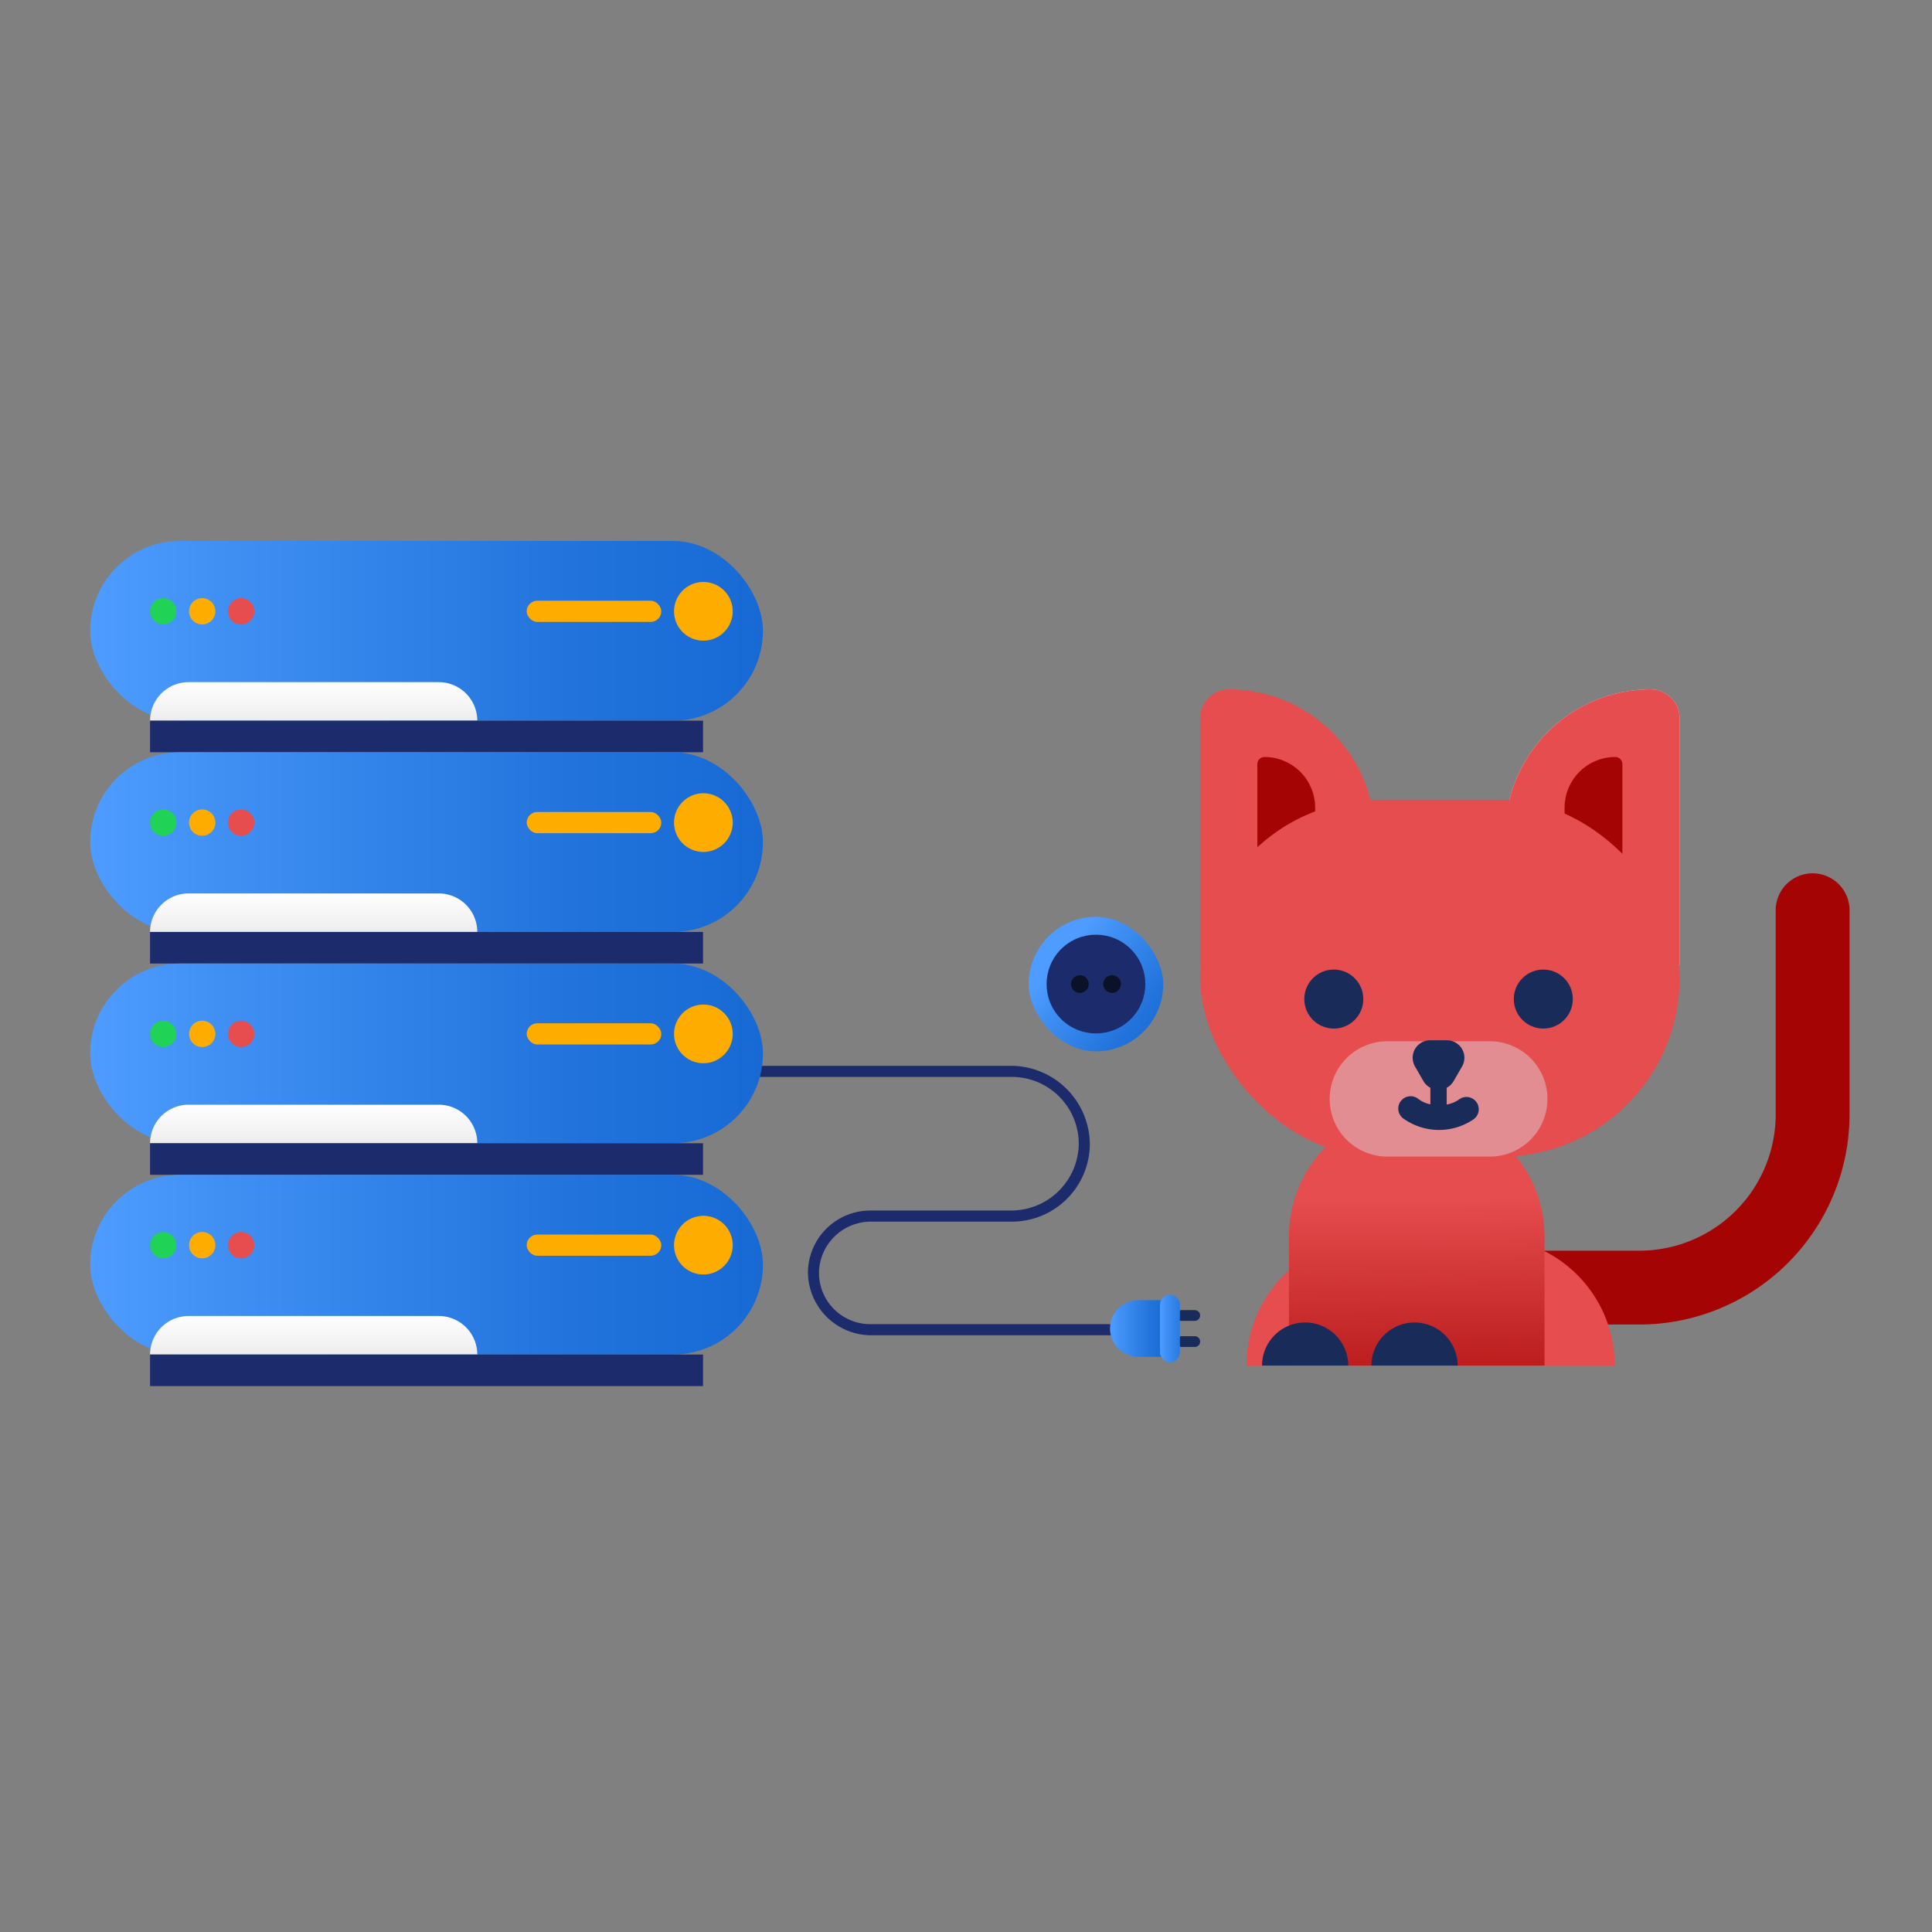 <svg xmlns="http://www.w3.org/2000/svg" xmlns:xlink="http://www.w3.org/1999/xlink" width="150" height="150" viewBox="0 0 150 150">
  <rect x="0" y="0" width="150" height="150" fill="#808080" stroke="none"/>
  <defs>
    <linearGradient id="linear-gradient" y1="0.5" x2="1" y2="0.5" gradientUnits="objectBoundingBox">
      <stop offset="0" stop-color="#4e9cff"/>
      <stop offset="0.193" stop-color="#4090f4"/>
      <stop offset="0.709" stop-color="#2274dc"/>
      <stop offset="1" stop-color="#176ad4"/>
    </linearGradient>
    <linearGradient id="linear-gradient-2" x1="0" y1="0.5" x2="1.683" y2="0.5" xlink:href="#linear-gradient"/>
    <linearGradient id="linear-gradient-4" x1="0.5" y1="1.343" x2="0.5" y2="-0.041" gradientUnits="objectBoundingBox">
      <stop offset="0" stop-color="#e5e5e5"/>
      <stop offset="0.476" stop-color="#f3f3f3"/>
      <stop offset="1" stop-color="#fff"/>
    </linearGradient>
    <linearGradient id="linear-gradient-11" x1="0.236" y1="0.287" x2="1.031" y2="0.929" xlink:href="#linear-gradient"/>
    <linearGradient id="linear-gradient-12" x1="34.913" y1="0.5" x2="35.913" y2="0.5" gradientUnits="objectBoundingBox">
      <stop offset="0" stop-color="#a50404"/>
      <stop offset="1" stop-color="#e64d4e"/>
    </linearGradient>
    <radialGradient id="radial-gradient" cx="0.544" cy="0.481" fx="0.422" r="1.507" gradientTransform="matrix(0.348, 0, 0, -0.571, -0.389, 160.777)" gradientUnits="objectBoundingBox">
      <stop offset="0.206" stop-color="#a50404"/>
      <stop offset="1" stop-color="#e64d4e"/>
    </radialGradient>
    <linearGradient id="linear-gradient-13" x1="0.472" y1="-0.361" x2="0.487" y2="0.88" gradientUnits="objectBoundingBox">
      <stop offset="0" stop-color="#a50404"/>
      <stop offset="0.818" stop-color="#e64d4e"/>
    </linearGradient>
    <linearGradient id="linear-gradient-14" x1="4.52" y1="1.205" x2="5.579" y2="-0.165" xlink:href="#linear-gradient-12"/>
    <linearGradient id="linear-gradient-15" x1="-5.625" y1="0.849" x2="-5.915" y2="-0.089" xlink:href="#linear-gradient-12"/>
  </defs>
  <g id="server-error" transform="translate(-113 -205)">
    <rect id="Rectangle_8793" data-name="Rectangle 8793" width="150" height="150" transform="translate(113 205)" fill="#8c8c8c" opacity="0"/>
    <g id="Group_8134" data-name="Group 8134" transform="translate(597 138.237)">
      <g id="Group_8133" data-name="Group 8133" transform="translate(-477 56)">
        <g id="Group_8132" data-name="Group 8132" transform="translate(0 52.763)">
          <g id="Group_8127" data-name="Group 8127">
            <g id="Group_8122" data-name="Group 8122" transform="translate(50.249 40.75)">
              <path id="Path_24527" data-name="Path 24527" d="M1449.215,985.083h-19.529a4.921,4.921,0,0,1-4.938-4.926,4.848,4.848,0,0,1,4.842-4.759h10.9a5.25,5.25,0,0,0,5.282-5.061,5.192,5.192,0,0,0-5.185-5.311h-21.1c-.433-.38-.169-.863.207-.863h20.784a6.137,6.137,0,0,1,6.156,6.154,6.057,6.057,0,0,1-6.049,5.944h-10.917a4.035,4.035,0,0,0-4.062,3.859,3.984,3.984,0,0,0,3.978,4.1h19.6a.448.448,0,0,1,.455.409A.432.432,0,0,1,1449.215,985.083Z" transform="translate(-1419.268 -964.163)" fill="#1c2b6b"/>
              <path id="Path_24528" data-name="Path 24528" d="M1579.859,1068.16h2.2v-4.4h-2.2a2.2,2.2,0,0,0-2.2,2.2h0A2.2,2.2,0,0,0,1579.859,1068.16Z" transform="translate(-1548.724 -1045.565)" fill="url(#linear-gradient)"/>
              <g id="Group_8121" data-name="Group 8121" transform="translate(34.073 18.967)">
                <path id="Path_24529" data-name="Path 24529" d="M1607.234,1068.824h-1.024a.417.417,0,0,1-.416-.417h0a.416.416,0,0,1,.416-.416h1.024a.416.416,0,0,1,.416.416h0A.417.417,0,0,1,1607.234,1068.824Z" transform="translate(-1605.794 -1067.991)" fill="#192b59"/>
                <path id="Path_24530" data-name="Path 24530" d="M1607.234,1079.9h-1.024a.417.417,0,0,1-.416-.417h0a.416.416,0,0,1,.416-.416h1.024a.416.416,0,0,1,.416.416h0A.417.417,0,0,1,1607.234,1079.9Z" transform="translate(-1605.794 -1077.041)" fill="#192b59"/>
              </g>
              <rect id="Rectangle_8798" data-name="Rectangle 8798" width="1.547" height="5.259" rx="0.773" transform="translate(32.812 17.765)" fill="url(#linear-gradient-2)"/>
            </g>
            <g id="Group_8123" data-name="Group 8123">
              <rect id="Rectangle_8799" data-name="Rectangle 8799" width="52.235" height="13.953" rx="6.977" fill="url(#linear-gradient)"/>
              <path id="Rectangle_8800" data-name="Rectangle 8800" d="M2.991,0H22.414a2.991,2.991,0,0,1,2.991,2.991v0a0,0,0,0,1,0,0H0a0,0,0,0,1,0,0v0A2.991,2.991,0,0,1,2.991,0Z" transform="translate(4.651 10.962)" fill="url(#linear-gradient-4)"/>
              <circle id="Ellipse_689" data-name="Ellipse 689" cx="1.022" cy="1.022" r="1.022" transform="translate(4.651 4.44)" fill="#20d357"/>
              <circle id="Ellipse_690" data-name="Ellipse 690" cx="1.022" cy="1.022" r="1.022" transform="translate(7.677 4.44)" fill="#ffac00"/>
              <circle id="Ellipse_691" data-name="Ellipse 691" cx="1.022" cy="1.022" r="1.022" transform="translate(10.702 4.44)" fill="#e64d4e"/>
              <circle id="Ellipse_692" data-name="Ellipse 692" cx="2.279" cy="2.279" r="2.279" transform="matrix(0.16, -0.987, 0.987, 0.16, 44.996, 7.347)" fill="#ffac00"/>
              <rect id="Rectangle_8801" data-name="Rectangle 8801" width="10.451" height="1.644" rx="0.822" transform="translate(33.892 4.641)" fill="#ffac00"/>
              <rect id="Rectangle_8802" data-name="Rectangle 8802" width="42.933" height="2.451" transform="translate(4.651 13.953)" fill="#1c2b6b"/>
            </g>
            <g id="Group_8124" data-name="Group 8124" transform="translate(0 16.404)">
              <rect id="Rectangle_8803" data-name="Rectangle 8803" width="52.235" height="13.953" rx="6.977" fill="url(#linear-gradient)"/>
              <path id="Rectangle_8804" data-name="Rectangle 8804" d="M2.991,0H22.414a2.991,2.991,0,0,1,2.991,2.991v0a0,0,0,0,1,0,0H0a0,0,0,0,1,0,0v0A2.991,2.991,0,0,1,2.991,0Z" transform="translate(4.651 10.962)" fill="url(#linear-gradient-4)"/>
              <path id="Path_24531" data-name="Path 24531" d="M1171.7,856.218a1.022,1.022,0,1,1-1.022-1.022A1.022,1.022,0,0,1,1171.7,856.218Z" transform="translate(-1165.004 -850.755)" fill="#20d357"/>
              <path id="Path_24532" data-name="Path 24532" d="M1188.262,856.218a1.022,1.022,0,1,1-1.022-1.022A1.022,1.022,0,0,1,1188.262,856.218Z" transform="translate(-1178.541 -850.755)" fill="#ffac00"/>
              <path id="Path_24533" data-name="Path 24533" d="M1204.824,856.218a1.022,1.022,0,1,1-1.022-1.022A1.022,1.022,0,0,1,1204.824,856.218Z" transform="translate(-1192.078 -850.755)" fill="#e64d4e"/>
              <circle id="Ellipse_693" data-name="Ellipse 693" cx="2.279" cy="2.279" r="2.279" transform="translate(44.633 4.229) rotate(-22.5)" fill="#ffac00"/>
              <rect id="Rectangle_8805" data-name="Rectangle 8805" width="10.451" height="1.644" rx="0.822" transform="translate(33.892 4.641)" fill="#ffac00"/>
              <rect id="Rectangle_8806" data-name="Rectangle 8806" width="42.933" height="2.451" transform="translate(4.651 13.953)" fill="#1c2b6b"/>
            </g>
            <g id="Group_8125" data-name="Group 8125" transform="translate(0 32.808)">
              <rect id="Rectangle_8807" data-name="Rectangle 8807" width="52.235" height="13.953" rx="6.977" fill="url(#linear-gradient)"/>
              <path id="Rectangle_8808" data-name="Rectangle 8808" d="M2.991,0H22.414a2.991,2.991,0,0,1,2.991,2.991v0a0,0,0,0,1,0,0H0a0,0,0,0,1,0,0v0A2.991,2.991,0,0,1,2.991,0Z" transform="translate(4.651 10.962)" fill="url(#linear-gradient-4)"/>
              <circle id="Ellipse_694" data-name="Ellipse 694" cx="1.022" cy="1.022" r="1.022" transform="translate(4.651 4.44)" fill="#20d357"/>
              <circle id="Ellipse_695" data-name="Ellipse 695" cx="1.022" cy="1.022" r="1.022" transform="translate(7.677 4.44)" fill="#ffac00"/>
              <circle id="Ellipse_696" data-name="Ellipse 696" cx="1.022" cy="1.022" r="1.022" transform="translate(10.702 4.44)" fill="#e64d4e"/>
              <circle id="Ellipse_697" data-name="Ellipse 697" cx="2.279" cy="2.279" r="2.279" transform="translate(45.331 3.184)" fill="#ffac00"/>
              <rect id="Rectangle_8809" data-name="Rectangle 8809" width="10.451" height="1.644" rx="0.822" transform="translate(33.892 4.641)" fill="#ffac00"/>
              <rect id="Rectangle_8810" data-name="Rectangle 8810" width="42.933" height="2.451" transform="translate(4.651 13.953)" fill="#1c2b6b"/>
            </g>
            <g id="Group_8126" data-name="Group 8126" transform="translate(0 49.212)">
              <rect id="Rectangle_8811" data-name="Rectangle 8811" width="52.235" height="13.953" rx="6.977" fill="url(#linear-gradient)"/>
              <path id="Rectangle_8812" data-name="Rectangle 8812" d="M2.991,0H22.414a2.991,2.991,0,0,1,2.991,2.991v0a0,0,0,0,1,0,0H0a0,0,0,0,1,0,0v0A2.991,2.991,0,0,1,2.991,0Z" transform="translate(4.651 10.962)" fill="url(#linear-gradient-4)"/>
              <path id="Path_24534" data-name="Path 24534" d="M1171.7,1035.818a1.022,1.022,0,1,1-1.022-1.022A1.022,1.022,0,0,1,1171.7,1035.818Z" transform="translate(-1165.004 -1030.356)" fill="#20d357"/>
              <path id="Path_24535" data-name="Path 24535" d="M1188.262,1035.818a1.022,1.022,0,1,1-1.022-1.022A1.022,1.022,0,0,1,1188.262,1035.818Z" transform="translate(-1178.541 -1030.356)" fill="#ffac00"/>
              <path id="Path_24536" data-name="Path 24536" d="M1204.824,1035.818a1.022,1.022,0,1,1-1.022-1.022A1.022,1.022,0,0,1,1204.824,1035.818Z" transform="translate(-1192.078 -1030.356)" fill="#e64d4e"/>
              <circle id="Ellipse_698" data-name="Ellipse 698" cx="2.279" cy="2.279" r="2.279" transform="translate(44.633 4.229) rotate(-22.5)" fill="#ffac00"/>
              <rect id="Rectangle_8813" data-name="Rectangle 8813" width="10.451" height="1.644" rx="0.822" transform="translate(33.892 4.641)" fill="#ffac00"/>
              <rect id="Rectangle_8814" data-name="Rectangle 8814" width="42.933" height="2.451" transform="translate(4.651 13.953)" fill="#1c2b6b"/>
            </g>
          </g>
          <g id="Group_8129" data-name="Group 8129" transform="translate(72.67 28.982)">
            <rect id="Rectangle_8815" data-name="Rectangle 8815" width="10.445" height="10.445" rx="5.222" transform="translate(0.199 0.199)" fill="url(#linear-gradient-11)"/>
            <circle id="Ellipse_699" data-name="Ellipse 699" cx="3.833" cy="3.833" r="3.833" transform="translate(0 5.421) rotate(-45)" fill="#1c2b6b"/>
            <g id="Group_8128" data-name="Group 8128" transform="translate(3.486 4.735)">
              <path id="Path_24537" data-name="Path 24537" d="M1562.463,926.352a.686.686,0,1,1-.686-.686A.686.686,0,0,1,1562.463,926.352Z" transform="translate(-1561.091 -925.666)" fill="#0b1228"/>
              <path id="Path_24538" data-name="Path 24538" d="M1576.146,926.352a.686.686,0,1,1-.686-.686A.686.686,0,0,1,1576.146,926.352Z" transform="translate(-1572.275 -925.666)" fill="#0b1228"/>
            </g>
          </g>
          <g id="Group_8131" data-name="Group 8131" transform="translate(86.178 11.525)">
            <path id="Path_24539" data-name="Path 24539" d="M1774.429,962.409h-7.215a2.867,2.867,0,1,1,0-5.733h7.215A10.586,10.586,0,0,0,1785,946.1V930.245a2.867,2.867,0,0,1,5.734,0V946.1A16.326,16.326,0,0,1,1774.429,962.409Z" transform="translate(-1740.314 -913.098)" fill="url(#linear-gradient-12)"/>
            <path id="Rectangle_8816" data-name="Rectangle 8816" d="M0,0H28.6a0,0,0,0,1,0,0V0a9.967,9.967,0,0,1-9.967,9.967H9.967A9.967,9.967,0,0,1,0,0V0A0,0,0,0,1,0,0Z" transform="translate(32.197 52.5) rotate(180)" fill="url(#radial-gradient)"/>
            <path id="Rectangle_8817" data-name="Rectangle 8817" d="M0,0H19.846a0,0,0,0,1,0,0V10.011a9.923,9.923,0,0,1-9.923,9.923h0A9.923,9.923,0,0,1,0,10.011V0A0,0,0,0,1,0,0Z" transform="translate(26.739 52.5) rotate(180)" fill="url(#linear-gradient-13)"/>
            <path id="Path_24540" data-name="Path 24540" d="M1774.12,866.029h0a2.236,2.236,0,0,1,2.236,2.236v19.146H1762.8V877.348A11.318,11.318,0,0,1,1774.12,866.029Z" transform="translate(-1739.128 -866.029)" fill="#f2dad4"/>
            <path id="Path_24541" data-name="Path 24541" d="M1663.335,866.029h0a2.236,2.236,0,0,0-2.236,2.236v19.146h13.555V877.348A11.319,11.319,0,0,0,1663.335,866.029Z" transform="translate(-1661.099 -866.029)" fill="#e64d4e"/>
            <path id="Path_24542" data-name="Path 24542" d="M1684.118,898.1h-3.382a.553.553,0,0,1-.553-.553v-8.4a.553.553,0,0,1,.553-.553h0a3.934,3.934,0,0,1,3.935,3.934v5.015A.553.553,0,0,1,1684.118,898.1Z" transform="translate(-1675.741 -883.346)" fill="url(#linear-gradient-14)"/>
            <path id="Path_24543" data-name="Path 24543" d="M1774.12,866.029h0a2.236,2.236,0,0,1,2.236,2.236v19.146H1762.8V877.348A11.318,11.318,0,0,1,1774.12,866.029Z" transform="translate(-1739.128 -866.029)" fill="#e64d4e"/>
            <path id="Path_24544" data-name="Path 24544" d="M1783.225,898.1h3.381a.553.553,0,0,0,.552-.553v-8.4a.553.553,0,0,0-.552-.553h0a3.934,3.934,0,0,0-3.935,3.934v5.015A.553.553,0,0,0,1783.225,898.1Z" transform="translate(-1754.374 -883.346)" fill="url(#linear-gradient-15)"/>
            <rect id="Rectangle_8818" data-name="Rectangle 8818" width="37.227" height="27.707" rx="13.854" transform="translate(37.227 36.273) rotate(-180)" fill="#e64d4e"/>
            <path id="Path_24545" data-name="Path 24545" d="M1708.784,992.347h7.953a4.477,4.477,0,0,0,4.477-4.477h0a4.477,4.477,0,0,0-4.477-4.477h-7.953a4.478,4.478,0,0,0-4.478,4.477h0A4.478,4.478,0,0,0,1708.784,992.347Z" transform="translate(-1694.249 -956.074)" fill="#e28d91"/>
            <path id="Path_24546" data-name="Path 24546" d="M1727.406,987.78a.956.956,0,0,1,1.342-.162,2.315,2.315,0,0,0,.943.424v-1.284a1.338,1.338,0,0,1-.54-.521l-.652-1.13a1.357,1.357,0,0,1,1.176-2.036h1.3a1.357,1.357,0,0,1,1.176,2.036l-.652,1.13a1.339,1.339,0,0,1-.54.521v1.3a2.352,2.352,0,0,0,.966-.4.955.955,0,0,1,1.134,1.538,4.763,4.763,0,0,1-5.494-.073A.956.956,0,0,1,1727.406,987.78Z" transform="translate(-1711.816 -955.828)" fill="#192b59"/>
            <path id="Path_24547" data-name="Path 24547" d="M1718.242,1080.546h6.692a3.346,3.346,0,1,0-6.692,0Z" transform="translate(-1704.941 -1028.046)" fill="#192b59"/>
            <path id="Path_24548" data-name="Path 24548" d="M1681.751,1080.546h6.693a3.346,3.346,0,0,0-6.693,0Z" transform="translate(-1676.944 -1028.046)" fill="#192b59"/>
            <g id="Group_8130" data-name="Group 8130" transform="translate(8.087 21.751)">
              <circle id="Ellipse_700" data-name="Ellipse 700" cx="2.291" cy="2.291" r="2.291" transform="translate(16.266)" fill="#192b59"/>
              <circle id="Ellipse_701" data-name="Ellipse 701" cx="2.291" cy="2.291" r="2.291" fill="#192b59"/>
            </g>
          </g>
        </g>
      </g>
    </g>
  </g>
</svg>
